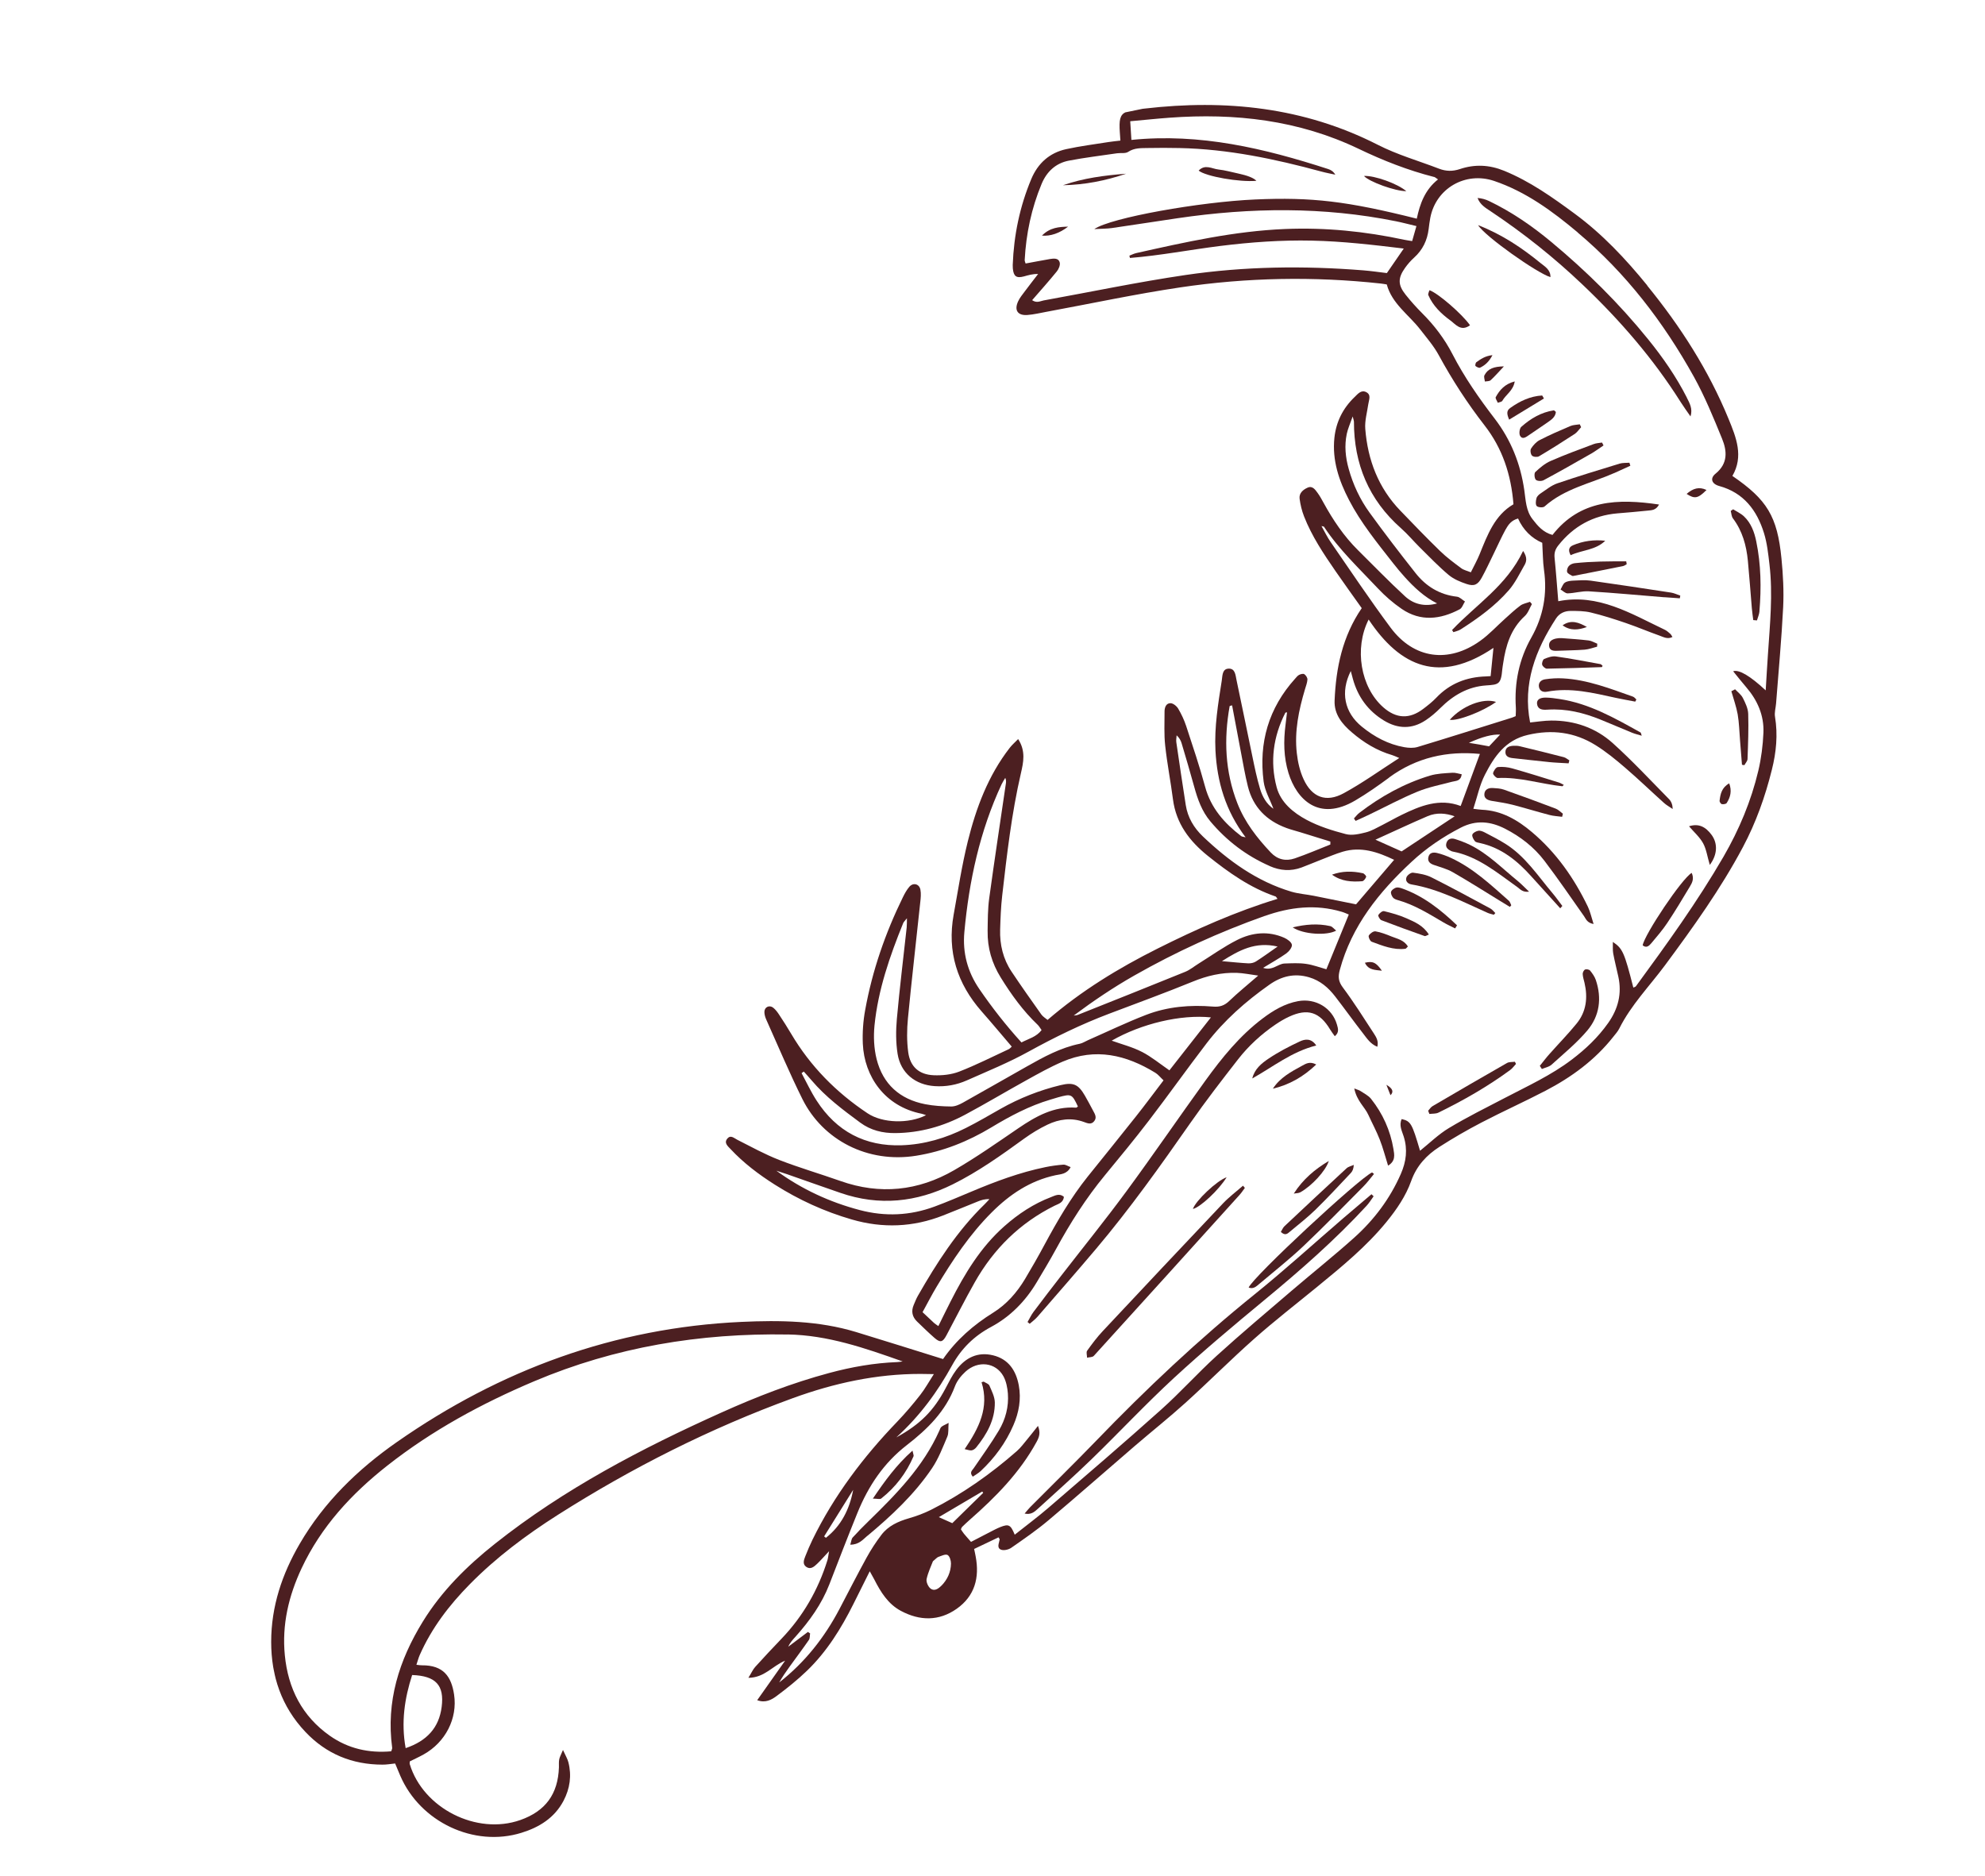 <svg width="291" height="275" viewBox="0 0 291 275" fill="none" xmlns="http://www.w3.org/2000/svg">
<g clip-path="url(#clip0_35_13658)">
<path d="M241.485 41.879C246.344 47.845 250.476 54.271 253.406 61.415C254.526 64.137 255.641 66.901 253.967 69.779C259.057 73.261 260.556 75.712 261.162 81.886C261.395 84.253 261.527 86.661 261.41 89.031C261.174 93.737 260.731 98.438 260.371 103.141C260.32 103.794 260.108 104.472 260.217 105.098C260.649 107.728 260.395 110.305 259.756 112.852C258.777 116.794 257.425 120.599 255.513 124.195C252.25 130.333 248.211 135.955 244.087 141.526C241.816 144.589 239.116 147.34 237.388 150.795C237.168 151.234 236.82 151.616 236.514 152.004C233.82 155.423 230.387 157.932 226.571 159.921C223.477 161.532 220.29 162.963 217.196 164.574C215.085 165.673 213.022 166.864 211.025 168.146C209.131 169.358 207.669 170.929 206.875 173.163C206.093 175.353 204.77 177.296 203.285 179.12C200.321 182.761 196.716 185.706 193.112 188.658C190.028 191.185 186.865 193.632 183.88 196.277C180.435 199.327 177.194 202.597 173.783 205.682C171.36 207.872 168.794 209.906 166.318 212.039C162.113 215.653 157.961 219.318 153.725 222.883C151.993 224.345 150.115 225.636 148.252 226.932C147.854 227.207 147.144 227.374 146.736 227.203C146.087 226.93 146.469 226.244 146.547 225.718C146.559 225.646 146.473 225.56 146.384 225.399C145.197 225.962 144.018 226.529 142.806 227.104C142.902 227.567 142.98 227.882 143.034 228.209C143.619 231.31 142.905 233.997 140.264 235.867C137.659 237.709 134.85 237.661 132.084 236.189C130.195 235.186 129.107 233.423 128.165 231.568C127.982 231.213 127.78 230.868 127.505 230.373C126.642 232.103 125.877 233.641 125.11 235.173C123.315 238.765 121.214 242.152 118.31 244.952C116.919 246.295 115.398 247.513 113.844 248.669C113.103 249.222 112.207 249.724 111.005 249.276C112.376 247.337 113.663 245.519 115.098 243.484C113.217 244.258 112.102 245.972 109.714 245.996C110.174 245.252 110.378 244.768 110.709 244.403C111.972 243.004 113.26 241.628 114.565 240.268C117.73 236.965 119.94 233.107 121.302 228.748C121.397 228.439 121.419 228.11 121.541 227.436C120.784 228.241 120.31 228.788 119.792 229.281C119.353 229.696 118.838 230.175 118.195 229.728C117.623 229.329 117.843 228.724 118.046 228.206C118.372 227.38 118.714 226.564 119.101 225.767C122.27 219.275 126.566 213.6 131.557 208.416C132.742 207.178 133.856 205.858 134.915 204.508C135.608 203.627 136.153 202.624 136.901 201.469C136.023 201.457 135.482 201.445 134.936 201.44C128.475 201.435 122.28 202.79 116.239 204.989C104.113 209.411 92.661 215.19 81.774 222.108C77.136 225.06 72.746 228.34 68.875 232.271C65.854 235.337 63.274 238.705 61.527 242.668C61.34 243.1 61.221 243.559 61.047 244.085C61.414 244.126 61.629 244.165 61.842 244.162C65.029 244.132 66.172 245.828 66.568 248.451C67.098 251.95 65.309 255.445 62.1 257.232C61.432 257.605 60.732 257.922 60.076 258.25C60.072 258.43 60.034 258.549 60.069 258.652C62.034 265.132 69.88 269.101 76.275 266.849C79.971 265.548 81.811 263.037 81.939 259.112C81.948 258.724 81.907 258.325 81.982 257.951C82.044 257.62 82.228 257.307 82.532 256.575C82.915 257.427 83.201 257.878 83.325 258.377C83.827 260.344 83.549 262.236 82.615 264.023C81.291 266.532 79.066 267.909 76.447 268.718C69.495 270.878 61.594 267.141 58.673 260.341C58.437 259.796 58.212 259.242 57.926 258.556C57.27 258.622 56.666 258.733 56.065 258.726C51.623 258.719 47.819 257.158 44.764 253.918C41.271 250.223 39.753 245.741 39.755 240.711C39.76 235.521 41.354 230.783 43.94 226.344C47.498 220.235 52.45 215.432 58.188 211.425C73.356 200.836 90.093 194.669 108.678 193.813C114.354 193.552 120.003 193.628 125.505 195.3C129.736 196.587 133.955 197.924 138.251 199.259C140.195 196.449 142.713 194.253 145.622 192.445C147.57 191.229 149.082 189.502 150.267 187.526C151.262 185.865 152.223 184.176 153.139 182.469C155.009 178.999 156.983 175.603 159.455 172.513C161.812 169.57 164.195 166.649 166.528 163.691C167.896 161.966 169.205 160.192 170.573 158.399C170.085 157.94 169.781 157.534 169.371 157.287C165.091 154.659 160.588 153.587 155.769 155.659C153.945 156.442 152.196 157.424 150.452 158.392C147.444 160.054 144.499 161.821 141.475 163.439C138.302 165.136 134.907 166.092 131.281 166.13C129.397 166.153 127.647 165.728 126.11 164.596C123.564 162.714 121.029 160.822 118.967 158.384C118.602 157.949 118.212 157.533 117.835 157.107C117.727 157.185 117.619 157.262 117.511 157.34C118.237 158.687 118.884 160.085 119.713 161.363C122.633 165.887 126.82 168.1 132.194 167.915C135.508 167.803 138.647 166.873 141.6 165.38C143.331 164.512 145.002 163.525 146.688 162.57C149.454 161.006 152.386 159.848 155.473 159.101C157.364 158.641 158.09 158.988 159.045 160.64C159.463 161.361 159.849 162.096 160.243 162.835C160.503 163.327 160.841 163.83 160.415 164.373C159.981 164.939 159.427 164.694 158.897 164.5C157.063 163.83 155.266 164.077 153.565 164.89C152.373 165.46 151.221 166.161 150.153 166.933C146.789 169.373 143.406 171.789 139.672 173.643C134.362 176.278 128.883 176.857 123.218 174.901C120.598 174 117.986 173.069 115.37 172.154C114.857 171.977 114.335 171.815 113.817 171.646C117.536 174.363 121.621 176.252 126.04 177.416C129.752 178.396 133.414 178.233 137.001 176.906C138.821 176.234 140.6 175.467 142.39 174.718C145.916 173.231 149.501 171.89 153.265 171.12C154.132 170.941 155.017 170.821 155.893 170.757C156.206 170.734 156.537 170.969 156.954 171.118C156.413 172.175 155.483 172.146 154.738 172.307C151.021 173.108 148.041 175.104 145.394 177.747C142.147 180.991 139.637 184.766 137.299 188.671C136.597 189.844 135.968 191.071 135.246 192.386C135.896 192.997 136.412 193.491 136.94 193.975C137.101 194.121 137.288 194.227 137.563 194.426C138.177 193.188 138.752 192 139.351 190.828C141.419 186.751 143.75 182.875 147.224 179.798C149.276 177.981 151.526 176.489 154.096 175.51C154.677 175.286 155.31 174.914 155.963 175.469C155.89 176.353 155.149 176.506 154.599 176.779C149.528 179.302 145.671 183.1 142.899 188.005C141.454 190.559 140.134 193.185 138.752 195.774C138.206 196.805 137.84 196.901 136.989 196.152C136.114 195.387 135.276 194.567 134.44 193.76C133.725 193.066 133.555 192.245 133.951 191.322C134.147 190.867 134.325 190.396 134.574 189.965C137.337 185.144 140.318 180.479 144.338 176.572C144.585 176.334 144.813 176.067 145.051 175.817C144.354 175.782 143.845 175.956 143.348 176.155C141.655 176.836 139.965 177.536 138.262 178.205C133.875 179.932 129.417 180.114 124.885 178.8C120.859 177.637 117.098 175.916 113.56 173.673C111.21 172.178 108.997 170.509 107.093 168.467C106.678 168.028 106.091 167.556 106.642 166.918C107.127 166.362 107.603 166.864 108.104 167.119C110.129 168.144 112.129 169.249 114.236 170.069C117.182 171.214 120.219 172.098 123.202 173.152C129.011 175.209 134.604 174.614 139.866 171.575C143.118 169.696 146.206 167.52 149.313 165.402C151.877 163.659 154.503 162.185 157.746 162.399C157.836 162.401 157.931 162.291 158.022 162.231C157.152 160.389 157.075 160.35 155.117 160.885C154.746 160.99 154.378 161.114 154 161.219C150.894 162.137 148.061 163.646 145.302 165.312C141.898 167.361 138.281 168.811 134.331 169.447C127.225 170.597 120.636 167.168 117.634 161.144C115.736 157.327 114.081 153.384 112.332 149.487C112.177 149.14 112.061 148.743 112.059 148.364C112.063 147.652 112.791 147.302 113.351 147.745C113.689 148.014 113.966 148.384 114.206 148.749C114.817 149.671 115.418 150.61 115.98 151.563C118.799 156.335 122.592 160.175 127.186 163.229C129.385 164.693 133.238 164.788 135.758 163.502C135.493 163.418 135.303 163.333 135.101 163.292C129.7 162.213 126.705 157.822 126.489 153.037C126.418 151.389 126.537 149.694 126.837 148.073C127.881 142.31 129.781 136.819 132.357 131.561C132.624 131.016 132.924 130.464 133.313 130.012C133.887 129.355 134.784 129.591 134.935 130.456C135.042 131.041 134.98 131.675 134.911 132.276C134.313 137.961 133.65 143.638 133.101 149.326C132.943 150.966 132.927 152.66 133.147 154.291C133.438 156.405 134.738 157.558 136.873 157.648C138.119 157.702 139.462 157.562 140.611 157.118C143.082 156.159 145.46 154.951 147.869 153.833C148.04 153.756 148.17 153.584 148.321 153.45C146.795 151.667 145.382 149.965 143.914 148.301C140.313 144.215 138.832 139.512 139.802 134.123C140.452 130.525 141.005 126.892 141.881 123.351C143.1 118.435 144.868 113.709 148.028 109.642C148.371 109.199 148.811 108.825 149.259 108.36C150.403 110.125 150.033 111.774 149.662 113.382C148.295 119.288 147.613 125.3 146.922 131.308C146.733 132.961 146.67 134.63 146.62 136.289C146.553 138.504 147.055 140.602 148.293 142.457C149.71 144.58 151.182 146.663 152.658 148.739C152.892 149.07 153.281 149.286 153.574 149.536C158.544 145.254 163.977 141.945 169.688 139.083C175.362 136.242 181.151 133.653 187.281 131.787C187.124 131.592 187.077 131.464 186.996 131.439C183.257 130.162 180.104 127.915 177.064 125.479C174.378 123.322 172.419 120.745 171.957 117.205C171.618 114.563 171.098 111.945 170.814 109.299C170.633 107.653 170.728 105.977 170.722 104.309C170.723 103.715 170.954 103.095 171.596 103.1C171.983 103.103 172.497 103.521 172.718 103.89C173.194 104.695 173.601 105.564 173.895 106.455C174.863 109.408 175.857 112.349 176.669 115.349C177.515 118.479 179.489 120.693 181.963 122.591C182.085 122.683 182.277 122.678 182.605 122.762C179.667 118.883 178.423 114.628 178.186 110.04C178.01 106.578 178.576 103.177 179.11 99.783C179.218 99.105 179.159 98.117 180.046 98.037C181.095 97.945 181.119 98.996 181.275 99.716C182.076 103.462 182.822 107.213 183.61 110.963C183.935 112.538 184.262 114.119 184.723 115.653C185.073 116.815 185.667 117.886 186.686 118.58C186.193 117.26 185.428 115.962 185.249 114.592C184.508 108.901 185.975 103.816 189.858 99.51C190.043 99.306 190.22 99.062 190.458 98.944C190.683 98.829 191.057 98.738 191.218 98.85C191.45 99.009 191.685 99.374 191.669 99.633C191.639 100.122 191.441 100.598 191.305 101.074C190.397 104.125 189.747 107.226 190.111 110.421C190.255 111.723 190.56 113.068 191.108 114.252C192.333 116.911 194.408 117.71 196.985 116.302C199.732 114.81 202.282 112.966 205.131 111.136C204.573 110.906 204.341 110.782 204.085 110.71C201.861 110.059 199.928 108.878 198.185 107.381C196.753 106.159 195.568 104.727 195.651 102.723C195.851 97.914 196.802 93.302 199.63 89.165C198.366 87.383 197.065 85.589 195.806 83.765C194.043 81.204 192.31 78.622 191.17 75.704C190.85 74.887 190.64 74.006 190.523 73.14C190.408 72.315 191.025 71.794 191.694 71.498C192.414 71.176 192.811 71.798 193.165 72.277C193.491 72.72 193.759 73.217 194.024 73.7C195.418 76.242 197.021 78.629 199.092 80.679C201.379 82.939 203.616 85.258 205.981 87.433C207.249 88.599 208.874 88.988 210.677 88.471C208.792 87.522 207.311 86.123 205.936 84.606C205.338 83.95 204.775 83.259 204.225 82.565C201.902 79.595 199.505 76.668 197.762 73.302C196.285 70.453 195.279 67.487 195.621 64.201C195.871 61.838 196.875 59.851 198.578 58.216C199.051 57.767 199.538 57.121 200.275 57.486C201.067 57.882 200.677 58.631 200.588 59.271C200.416 60.472 200.055 61.699 200.149 62.887C200.509 67.436 202.064 71.53 205.292 74.873C207.214 76.87 209.136 78.868 211.128 80.802C212.077 81.724 213.151 82.517 214.218 83.311C214.585 83.587 215.089 83.69 215.624 83.91C216.106 82.935 216.564 82.116 216.916 81.249C218.062 78.419 219.122 75.537 221.873 73.934C221.529 69.561 220.239 65.716 217.639 62.374C215.113 59.122 212.888 55.69 210.921 52.073C210.187 50.721 209.155 49.533 208.206 48.308C206.524 46.136 204.071 44.545 203.299 41.703C202.95 41.651 202.683 41.596 202.409 41.57C192.59 40.499 182.783 40.688 173.036 42.134C166.46 43.112 159.943 44.512 153.401 45.718C152.477 45.888 151.552 46.114 150.614 46.183C149.202 46.288 148.659 45.496 149.247 44.202C149.493 43.655 149.898 43.178 150.259 42.689C150.89 41.841 151.546 41.009 152.187 40.173C151.368 40.149 150.742 40.354 150.109 40.526C148.998 40.824 148.591 40.522 148.48 39.351C148.467 39.188 148.46 39.017 148.466 38.85C148.627 34.484 149.501 30.267 151.192 26.234C152.159 23.937 153.856 22.407 156.29 21.87C158.341 21.419 160.438 21.158 162.514 20.826C163.088 20.735 163.664 20.686 164.249 20.613C164.197 19.692 164.11 18.972 164.127 18.251C164.158 16.934 164.562 16.45 165.832 16.188C166.48 16.054 167.15 15.992 167.81 15.918C179.689 14.542 191.148 15.709 201.99 21.233C204.834 22.688 207.969 23.58 210.966 24.734C211.984 25.124 212.954 25.145 214.031 24.785C216.191 24.063 218.325 24.147 220.51 25.041C224.306 26.596 227.594 28.933 230.856 31.337C234.912 34.322 238.326 37.964 241.485 41.845L241.485 41.879ZM64.746 250.276C65.162 247.085 63.885 245.707 60.42 245.587C59.313 249.01 58.78 252.508 59.468 256.306C62.568 255.259 64.354 253.324 64.746 250.276ZM115.472 195.661C102.615 195.438 90.186 197.492 78.309 202.518C70.63 205.766 63.338 209.721 56.772 214.891C51.535 219.015 47.081 223.826 44.213 229.938C42.322 233.971 41.313 238.202 41.756 242.685C42.231 247.562 44.275 251.618 48.35 254.489C51.044 256.382 54.073 257.061 57.35 256.77C57.411 256.565 57.51 256.406 57.493 256.258C56.579 249.492 58.496 243.418 61.993 237.742C64.761 233.251 68.466 229.589 72.561 226.342C82.698 218.302 94.068 212.354 105.811 207.08C110.915 204.784 116.131 202.762 121.553 201.305C124.825 200.422 128.151 199.833 131.544 199.705C131.804 199.693 132.07 199.645 132.332 199.611C126.789 197.644 121.344 195.752 115.47 195.654L115.472 195.661ZM139.605 223.321C141.148 221.809 142.639 220.349 144.136 218.881C144.087 218.815 144.046 218.748 143.998 218.682C141.945 219.892 139.893 221.109 137.63 222.439C138.427 222.792 139.011 223.05 139.605 223.321ZM138.01 232.496C138.886 231.597 139.397 230.498 139.413 229.239C139.42 228.803 139.214 228.142 138.906 227.985C138.583 227.824 138.01 228.121 137.565 228.269C137.372 228.336 137.22 228.533 136.766 228.909C136.518 229.575 136.057 230.519 135.841 231.508C135.748 231.928 136.057 232.623 136.413 232.908C136.972 233.345 137.571 232.938 138.007 232.483L138.01 232.496ZM120.817 225.261C120.907 225.332 120.991 225.404 121.08 225.469C123.339 223.685 124.549 221.261 125.075 218.434C123.655 220.708 122.237 222.988 120.817 225.261ZM167.4 154.217C168.804 154.941 170.053 155.981 171.435 156.93C173.433 154.386 175.42 151.851 177.52 149.168C173.082 148.711 167.326 150.085 162.973 152.578C164.484 153.121 166.019 153.508 167.393 154.218L167.4 154.217ZM144.784 136.517C144.811 134.91 144.8 133.284 145.018 131.701C145.785 126.098 146.637 120.506 147.455 114.914C147.497 114.65 147.516 114.377 147.372 114.048C147.189 114.362 146.983 114.667 146.83 114.995C143.635 121.864 142.065 129.157 141.374 136.662C141.096 139.693 141.837 142.479 143.575 145.018C145.429 147.72 147.435 150.293 149.746 152.838C150.83 152.276 151.925 152.036 152.696 151.029C152.485 150.741 152.336 150.454 152.114 150.245C149.967 148.197 148.257 145.825 146.705 143.316C145.411 141.224 144.747 138.974 144.786 136.523L144.784 136.517ZM150.752 154.204C147.855 155.802 144.764 157.061 141.732 158.405C140.248 159.063 138.667 159.355 137.024 159.245C134.179 159.06 132.036 157.329 131.587 154.517C131.323 152.839 131.327 151.086 131.479 149.385C131.88 144.914 132.434 140.453 132.919 135.985C132.955 135.626 132.942 135.263 132.957 134.632C132.662 135.01 132.486 135.157 132.407 135.346C130.442 140.188 128.729 145.116 128.202 150.344C128.041 151.971 128.116 153.702 128.511 155.283C129.435 158.956 131.92 161.175 135.641 161.897C136.883 162.138 138.175 162.216 139.446 162.23C140.013 162.237 140.626 161.965 141.139 161.68C144.28 159.928 147.397 158.125 150.535 156.36C152.999 154.968 155.477 153.608 158.295 153.033C158.712 152.947 159.098 152.681 159.497 152.509C162.335 151.261 165.125 149.912 168.012 148.798C171.16 147.583 174.488 147.303 177.842 147.583C178.81 147.666 179.507 147.433 180.208 146.757C181.48 145.535 182.852 144.431 184.453 143.038C183.234 142.876 182.282 142.672 181.316 142.637C179.073 142.562 176.95 143.062 174.858 143.921C170.814 145.571 166.704 147.074 162.611 148.623C158.512 150.173 154.597 152.085 150.752 154.204ZM183.034 141.24C183.389 141.257 183.811 141.163 184.116 140.969C185.085 140.355 186.013 139.673 187.298 138.78C184.032 138.026 181.69 139.303 179.135 140.921C180.637 141.052 181.837 141.184 183.042 141.245L183.034 141.24ZM185.406 134.292C178.763 136.65 172.373 139.563 166.253 143.048C163.186 144.792 160.257 146.77 157.407 148.897C157.613 148.861 157.836 148.871 158.019 148.791C163.263 146.702 168.507 144.618 173.742 142.489C174.449 142.205 175.059 141.686 175.713 141.282C177.589 140.115 179.395 138.811 181.362 137.818C183.554 136.71 185.93 136.461 188.274 137.495C188.729 137.698 189.344 138.137 189.39 138.528C189.436 138.918 188.958 139.507 188.556 139.797C187.54 140.524 186.43 141.126 185.171 141.903C186.557 142.376 187.328 141.299 188.321 141.267C189.362 141.231 190.425 141.17 191.448 141.318C192.47 141.459 193.466 141.84 194.446 142.113C195.511 139.52 196.597 136.867 197.733 134.087C197.448 133.973 197.072 133.789 196.676 133.677C192.85 132.542 189.109 132.99 185.421 134.296L185.406 134.292ZM186.136 126.973C182.716 125.471 179.836 123.278 177.443 120.433C176.2 118.957 175.572 117.183 175.069 115.348C174.483 113.212 173.852 111.087 173.22 108.961C173.102 108.557 172.885 108.174 172.492 107.807C172.473 108.149 172.4 108.495 172.448 108.83C172.897 111.905 173.35 114.971 173.832 118.039C174.117 119.857 175.025 121.38 176.339 122.634C180.113 126.222 184.266 129.236 189.334 130.742C190.384 131.05 191.502 131.123 192.58 131.335C194.635 131.739 196.68 132.158 198.797 132.591C200.552 130.538 202.413 128.367 204.379 126.064C201.93 124.892 199.516 124.087 196.851 124.871C195.793 125.187 194.773 125.625 193.738 126.025C192.756 126.407 191.793 126.82 190.807 127.189C189.224 127.771 187.684 127.661 186.123 126.976L186.136 126.973ZM188.576 121.391C185.681 120.326 183.71 118.359 182.946 115.329C182.527 113.663 182.246 111.969 181.919 110.284C181.482 108.001 181.058 105.715 180.625 103.417C180.431 103.477 180.268 103.49 180.264 103.539C179.401 108.375 179.588 113.125 181.392 117.755C182.479 120.545 184.27 122.846 186.3 124.994C187.288 126.038 188.506 126.297 189.801 125.858C191.566 125.252 193.288 124.51 195.028 123.82C195.026 123.675 195.023 123.531 195.028 123.385C193.569 122.934 192.103 122.478 190.645 122.027C189.96 121.816 189.256 121.644 188.584 121.396L188.576 121.391ZM203.637 114.018C202.032 115.198 200.401 116.349 198.686 117.358C193.314 120.53 190.078 117.176 188.893 113.343C188.182 111.033 188.151 108.645 188.458 106.257C188.535 105.661 188.604 105.061 188.676 104.439C188.543 104.466 188.46 104.463 188.438 104.488C186.655 107.975 186.155 111.666 187.158 115.426C187.759 117.668 189.606 119.164 191.559 120.21C193.341 121.16 195.338 121.782 197.299 122.295C198.195 122.531 199.275 122.281 200.219 122.044C201.065 121.835 201.843 121.364 202.637 120.966C203.574 120.496 204.485 119.963 205.43 119.499C208.205 118.146 211.021 116.992 214.133 118.172C215.12 115.505 216.025 113.041 216.95 110.539C212.179 110.075 207.662 111.041 203.627 114.006L203.637 114.018ZM201.638 123.111C203.174 123.801 204.35 124.324 205.475 124.83C208.108 123.086 210.661 121.393 213.246 119.686C211.964 119.22 210.61 119.106 209.303 119.658C206.832 120.714 204.401 121.864 201.645 123.109L201.638 123.111ZM200.643 90.832C198.495 95.057 199.454 100.772 202.798 103.711C204.701 105.381 206.642 105.463 208.661 103.922C209.323 103.419 209.982 102.904 210.554 102.303C212.537 100.217 214.987 99.263 217.824 99.174C218.043 99.17 218.259 99.146 218.525 99.132C218.657 97.801 218.788 96.498 218.939 94.99C211.075 100.284 205.309 97.838 200.643 90.832ZM220.749 77.574C220.09 78.787 219.524 80.056 218.919 81.298C218.355 82.443 217.829 83.6 217.211 84.715C216.642 85.736 216.109 85.991 215.021 85.629C214.088 85.318 213.116 84.918 212.374 84.298C210.89 83.052 209.551 81.645 208.166 80.282C207.222 79.346 206.368 78.314 205.373 77.436C200.674 73.28 198.481 68.034 198.487 61.816C198.486 61.712 198.443 61.604 198.303 61.06C197.927 62.145 197.588 62.871 197.433 63.627C197.077 65.343 197.243 67.047 197.715 68.73C198.36 71.053 199.373 73.224 200.78 75.162C202.959 78.169 205.222 81.117 207.528 84.036C209.059 85.976 211.056 87.199 213.584 87.485C214 87.53 214.368 87.944 214.763 88.187C214.506 88.578 214.346 89.142 213.986 89.334C211.157 90.828 208.263 91.171 205.486 89.274C204.217 88.404 203.024 87.367 201.97 86.239C199.24 83.332 196.309 80.591 194.098 77.232C194.077 77.195 193.995 77.198 193.726 77.129C194.224 78.006 194.592 78.786 195.081 79.485C197.981 83.682 200.817 87.933 203.861 92.024C207.268 96.606 212.362 97.3 217.032 93.935C218.329 93.005 219.425 91.799 220.618 90.731C221.357 90.068 222.083 89.38 222.885 88.787C223.28 88.498 223.821 88.414 224.294 88.234C224.387 88.346 224.485 88.457 224.577 88.569C224.238 89.163 224.015 89.885 223.533 90.323C221.475 92.21 220.739 94.66 220.357 97.285C220.318 97.562 220.263 97.829 220.238 98.11C220.045 100.35 219.705 100.372 217.869 100.496C215.196 100.675 213.031 101.943 211.161 103.806C210.498 104.467 209.772 105.093 208.995 105.605C206.988 106.937 204.921 106.881 202.887 105.645C200.553 104.223 199.052 102.166 198.33 99.534C198.227 99.169 198.137 98.801 198.023 98.383C196.471 101.484 197.084 104.456 199.645 106.542C201.485 108.039 203.525 109.136 205.865 109.549C206.502 109.66 207.221 109.704 207.824 109.518C212.438 108.124 217.033 106.665 221.638 105.224C221.794 105.178 221.943 105.099 222.198 104.998C222.206 104.603 222.249 104.18 222.223 103.751C221.988 100.108 222.696 96.657 224.484 93.494C226.252 90.369 226.851 87.092 226.348 83.553C226.171 82.292 226.182 81.013 226.094 79.583C224.536 78.918 223.3 77.703 222.546 76.023C221.573 76.286 221.112 76.927 220.754 77.594L220.749 77.574ZM215.33 108.907C215.959 109.011 216.415 109.083 216.866 109.162C217.295 109.239 217.725 109.316 218.299 109.425C218.875 108.81 219.403 108.259 219.916 107.705C218.819 107.634 217.285 108.02 215.332 108.913L215.33 108.907ZM210.237 25.947C206.402 24.973 202.739 23.528 199.188 21.825C190.373 17.601 181.048 16.552 171.438 17.259C169.57 17.396 167.708 17.595 165.691 17.776C165.752 18.743 165.801 19.548 165.863 20.515C175.926 19.493 185.377 21.758 194.711 24.785C195.109 24.91 195.473 25.138 195.757 25.611C195.078 25.461 194.391 25.341 193.718 25.155C186.904 23.305 180.02 21.856 172.928 21.706C171.377 21.674 169.825 21.67 168.266 21.702C167.285 21.725 166.306 21.658 165.384 22.269C164.978 22.54 164.307 22.395 163.758 22.474C161.402 22.822 159.034 23.104 156.699 23.552C154.776 23.921 153.446 25.162 152.696 26.972C151.212 30.542 150.424 34.272 150.219 38.123C150.21 38.277 150.298 38.438 150.352 38.633C151.568 38.41 152.754 38.179 153.953 37.973C154.513 37.878 155.192 37.828 155.355 38.484C155.449 38.872 155.21 39.452 154.929 39.793C153.78 41.21 152.564 42.565 151.311 44.011C152.001 44.482 152.515 44.135 153.007 44.047C159.934 42.796 166.833 41.345 173.799 40.321C182.438 39.048 191.151 38.94 199.866 39.638C201.023 39.731 202.175 39.9 203.313 40.038C204.11 38.886 204.879 37.769 205.791 36.442C201.222 35.888 196.8 35.373 192.333 35.28C187.831 35.181 183.354 35.505 178.891 36.061C174.475 36.614 170.093 37.463 165.65 37.822C165.627 37.709 165.597 37.598 165.567 37.487C165.899 37.356 166.222 37.186 166.571 37.107C173.769 35.497 180.971 33.879 188.383 33.577C194.289 33.331 200.127 33.92 205.906 35.162C206.223 35.228 206.541 35.266 207.02 35.346C207.223 34.628 207.418 33.967 207.648 33.147C206.569 32.894 205.612 32.636 204.648 32.441C194.021 30.295 183.366 30.418 172.692 31.986C169.453 32.462 166.221 32.971 162.987 33.438C162.263 33.539 161.516 33.528 160.419 33.589C162.864 31.904 175.936 29.599 183.993 29.247C192.316 28.881 197.475 29.492 207.7 32.06C208.156 29.896 208.887 27.827 210.814 26.304C210.536 26.127 210.388 25.978 210.22 25.93L210.237 25.947ZM231.29 34.076C227.595 30.975 223.693 28.103 219.03 26.526C214.837 25.115 210.504 27.61 209.68 31.934C209.579 32.479 209.507 33.032 209.44 33.577C209.239 35.24 208.563 36.642 207.301 37.779C206.813 38.218 206.367 38.731 205.982 39.273C204.918 40.762 204.92 41.776 206.055 43.197C206.81 44.152 207.633 45.066 208.494 45.93C210.275 47.708 211.78 49.688 212.932 51.927C214.668 55.295 216.824 58.389 219.124 61.385C221.512 64.501 222.903 68.001 223.462 71.874C223.675 73.341 223.696 74.882 224.679 76.135C225.429 77.098 226.197 78.043 227.594 78.431C231.648 73.254 237.17 73.081 243.214 73.972C242.77 74.823 242.124 74.804 241.571 74.863C240.081 75.026 238.588 75.141 237.097 75.269C233.528 75.578 230.669 77.162 228.448 79.966C227.994 80.536 227.829 81.074 227.901 81.79C228.112 83.879 228.263 85.98 228.442 88.15C234.282 86.979 239.083 89.963 244.053 92.331C244.351 92.47 244.607 92.707 244.858 92.924C244.975 93.024 245.044 93.189 245.182 93.388C244.474 93.769 243.867 93.398 243.287 93.193C241.613 92.6 239.98 91.903 238.303 91.331C236.627 90.759 234.936 90.218 233.209 89.802C232.252 89.572 231.232 89.575 230.239 89.573C229.37 89.573 228.601 89.925 228.109 90.682C225.095 95.32 223.203 100.251 224.313 105.928C225.334 105.827 226.374 105.654 227.413 105.646C230.822 105.626 233.926 106.703 236.433 108.959C239.313 111.552 241.964 114.407 244.685 117.171C245.009 117.504 245.196 117.976 245.218 118.613C244.784 118.316 244.311 118.062 243.929 117.713C242.032 116.007 240.189 114.228 238.253 112.565C236.869 111.374 235.441 110.199 233.892 109.242C230.831 107.342 227.531 106.919 223.986 107.748C220.695 108.51 219.055 110.918 217.689 113.587C216.917 115.092 216.571 116.82 215.99 118.582C216.527 118.643 216.885 118.708 217.246 118.723C220.118 118.84 222.455 120.207 224.559 121.981C228.139 124.995 230.77 128.757 232.787 132.95C233.128 133.666 233.294 134.467 233.619 135.476C232.651 135.296 232.51 134.746 232.216 134.324C230.304 131.607 228.426 128.855 226.418 126.213C224.887 124.204 222.9 122.661 220.656 121.51C218.528 120.424 216.411 120.185 214.148 121.349C211.512 122.708 209.098 124.344 206.935 126.357C202.162 130.792 198.158 135.745 196.412 142.218C196.142 143.212 196.201 143.897 196.858 144.776C198.478 146.946 199.927 149.255 201.41 151.529C201.745 152.053 202.126 152.63 201.915 153.474C200.892 153.064 200.392 152.243 199.839 151.536C198.441 149.741 197.121 147.888 195.73 146.092C194.732 144.801 193.547 143.769 191.91 143.286C189.759 142.653 187.857 143.129 186.088 144.377C182.627 146.816 179.465 149.601 176.885 152.97C174.023 156.707 171.294 160.554 168.431 164.291C166.34 167.021 164.157 169.672 161.967 172.325C159.205 175.676 156.894 179.313 154.819 183.122C153.918 184.771 152.95 186.392 151.98 188.007C150.325 190.777 148.122 193.033 145.279 194.558C142.801 195.884 140.927 197.726 139.578 200.178C137.452 204.039 134.885 207.571 131.403 210.746C134.929 208.817 136.887 206.813 138.609 203.566C139.1 202.637 139.571 201.677 140.198 200.844C141.534 199.064 143.333 198.161 145.578 198.712C147.835 199.26 148.945 200.929 149.353 203.107C149.732 205.141 149.371 207.099 148.563 208.963C147.447 211.539 145.817 213.766 143.766 215.687C143.425 216.006 143.002 216.231 142.611 216.505C142.076 215.884 142.514 215.6 142.747 215.262C143.99 213.433 145.295 211.638 146.427 209.742C147.406 208.105 147.899 206.25 147.756 204.32C147.688 203.458 147.509 202.522 147.1 201.779C145.968 199.735 143.368 199.43 141.536 201.113C140.899 201.7 140.296 202.452 139.998 203.245C138.616 206.939 135.96 209.536 132.94 211.877C129.576 214.483 127.316 217.834 125.698 221.818C124.285 225.297 122.933 228.798 121.58 232.3C120.459 235.187 118.686 237.651 116.642 239.943C116.238 240.392 115.817 240.824 115.557 241.436C116.518 240.713 117.479 239.991 118.44 239.268C118.545 239.343 118.649 239.411 118.761 239.485C118.703 239.807 118.749 240.198 118.58 240.446C117.667 241.767 116.704 243.049 115.76 244.354C115.219 245.108 114.686 245.866 114.233 246.677C117.997 243.734 120.877 240.083 123.083 235.874C124.394 233.375 125.68 230.853 127.038 228.379C127.675 227.219 128.403 226.103 129.205 225.047C130.212 223.715 131.677 223.06 133.258 222.603C134.365 222.285 135.46 221.879 136.491 221.363C141.069 219.059 145.228 216.123 149.075 212.749C149.653 212.243 150.108 211.604 150.606 211.011C151.093 210.435 151.548 209.83 152.168 209.06C152.573 210.088 152.343 210.708 151.953 211.423C149.49 215.927 145.954 219.506 142.147 222.845C141.773 223.17 141.411 223.521 141.055 223.864C140.98 223.934 140.95 224.058 140.866 224.22C140.996 224.414 141.134 224.648 141.301 224.855C141.614 225.239 141.952 225.604 142.351 226.066C143.297 225.574 144.218 225.094 145.141 224.621C145.634 224.367 146.123 224.101 146.633 223.899C147.883 223.406 148.153 223.544 148.759 225.012C150.435 223.68 152.121 222.428 153.702 221.067C159.246 216.293 164.8 211.531 170.246 206.653C173.052 204.142 175.578 201.316 178.364 198.782C181.97 195.505 185.707 192.367 189.41 189.195C192.44 186.603 195.567 184.115 198.534 181.454C201.448 178.837 203.769 175.75 205.358 172.124C206.15 170.318 206.383 168.538 205.781 166.627C205.525 165.818 205.062 164.982 205.488 164.073C206.823 164.391 206.997 164.7 208.178 168.72C209.58 167.595 210.886 166.305 212.414 165.389C215.07 163.792 217.846 162.412 220.598 160.981C223.934 159.237 227.369 157.672 230.391 155.379C232.437 153.832 234.277 152.093 235.765 149.978C237.22 147.911 237.789 145.689 237.249 143.206C237.001 142.071 236.711 140.937 236.496 139.795C236.407 139.296 236.458 138.775 236.443 138.101C237.885 139.073 238.127 139.644 239.445 144.795C239.583 144.726 239.756 144.697 239.826 144.6C244.344 138.43 248.822 132.234 252.666 125.604C254.957 121.639 256.714 117.454 257.768 113.007C258.199 111.187 258.436 109.295 258.518 107.422C258.621 104.883 257.638 102.657 255.979 100.736C255.344 99.998 254.737 99.226 254.08 98.417C254.952 98.14 256.542 99.075 258.851 101.22C258.962 99.389 259.061 97.63 259.183 95.88C259.473 91.508 259.921 87.131 259.402 82.746C259.221 81.203 259.057 79.636 258.601 78.164C257.565 74.818 255.627 72.244 252.045 71.259C250.935 70.957 250.643 70.141 251.499 69.447C253.336 67.956 253.193 66.13 252.455 64.323C251.2 61.249 249.931 58.144 248.326 55.246C243.872 47.231 238.343 40.017 231.294 34.096L231.29 34.076Z" fill="#4C1F21"/>
<path d="M195.679 151.926C195.414 151.546 195.182 151.255 194.992 150.936C193.455 148.369 191.691 147.802 188.973 149.067C188.274 149.39 187.599 149.792 186.965 150.226C184.892 151.641 183.042 153.334 181.504 155.307C179.123 158.365 176.744 161.437 174.525 164.62C170.114 170.94 165.652 177.215 160.677 183.107C157.85 186.45 154.967 189.75 152.098 193.054C151.764 193.44 151.338 193.749 150.953 194.09C150.846 194.002 150.746 193.919 150.638 193.831C150.929 193.337 151.17 192.804 151.511 192.347C152.872 190.527 154.26 188.73 155.653 186.931C158.812 182.857 162.052 178.849 165.105 174.7C169.047 169.346 172.802 163.851 176.694 158.46C179.135 155.085 181.749 151.848 185.109 149.319C186.665 148.142 188.336 147.149 190.288 146.787C192.865 146.311 195.301 147.788 195.997 150.225C196.153 150.779 196.364 151.37 195.679 151.926Z" fill="#4C1F21"/>
<path d="M196.937 178.596C198.302 177.424 199.682 176.263 201.055 175.096C201.159 175.199 201.268 175.294 201.372 175.396C201.033 175.859 200.736 176.356 200.353 176.773C195.723 181.799 190.601 186.279 185.335 190.629C180.853 194.335 176.392 198.078 172.116 202.017C167.964 205.848 164.096 209.993 160.04 213.928C157.455 216.435 154.763 218.826 152.106 221.251C151.641 221.672 151.141 222.12 150.208 221.912C150.565 221.501 150.781 221.214 151.033 220.962C154.236 217.741 157.488 214.558 160.648 211.291C168.001 203.66 175.695 196.407 183.953 189.749C188.392 186.169 192.61 182.318 196.937 178.596Z" fill="#4C1F21"/>
<path d="M247.29 58.31C247.698 59.116 248.177 59.934 247.829 61.055C247.348 60.361 246.85 59.684 246.399 58.97C242.381 52.596 237.492 46.954 232.044 41.772C227.856 37.78 223.358 34.196 218.545 30.987C217.793 30.487 216.98 30.02 216.609 29.027C217.212 29.075 217.767 29.223 218.272 29.464C221.593 31.055 224.607 33.131 227.421 35.475C232.591 39.776 237.363 44.49 241.602 49.728C243.769 52.406 245.729 55.224 247.295 58.302L247.29 58.31Z" fill="#4C1F21"/>
<path d="M182.495 174.167C182.24 174.502 182.018 174.865 181.737 175.172C174.615 183.058 167.492 190.939 160.35 198.795C160.16 199.007 159.699 198.978 159.364 199.061C159.362 198.716 159.213 198.264 159.373 198.038C160.08 197.05 160.815 196.07 161.645 195.181C167.51 188.92 173.384 182.671 179.283 176.444C180.178 175.5 181.235 174.71 182.221 173.843C182.312 173.949 182.403 174.054 182.493 174.16L182.495 174.167Z" fill="#4C1F21"/>
<path d="M127.156 225.173C126.509 225.714 125.936 226.481 124.646 226.478C124.802 225.997 124.816 225.629 125.001 225.425C125.742 224.603 126.523 223.814 127.316 223.043C131.374 219.087 135.342 215.059 137.704 209.769C137.793 209.565 137.867 209.322 138.019 209.194C138.237 209.011 138.526 208.91 139.066 208.619C138.995 209.475 139.093 210.117 138.88 210.624C138.212 212.197 137.597 213.828 136.659 215.229C134.074 219.074 130.705 222.226 127.164 225.179L127.156 225.173Z" fill="#4C1F21"/>
<path d="M184.637 188.22C184.196 188.587 183.761 189.05 183.049 188.776C183.788 187.112 199.125 172.859 201.146 171.896C201.238 171.974 201.335 172.044 201.427 172.121C200.918 172.73 200.446 173.379 199.886 173.943C196.963 176.886 194.07 179.87 191.059 182.72C189.011 184.654 186.786 186.404 184.637 188.22Z" fill="#4C1F21"/>
<path d="M227.161 154.527C228.48 153.034 229.876 151.614 231.13 150.072C232.561 148.321 232.792 146.265 232.289 144.099C232.187 143.672 232.043 143.239 232.022 142.802C232.011 142.583 232.186 142.23 232.37 142.151C232.565 142.062 232.975 142.143 233.105 142.302C233.446 142.722 233.786 143.197 233.952 143.701C234.847 146.366 234.497 148.949 232.715 151.07C231.165 152.914 229.258 154.467 227.458 156.101C227.092 156.432 226.519 156.53 226.037 156.733C225.937 156.581 225.835 156.423 225.735 156.271C226.208 155.69 226.656 155.087 227.154 154.529L227.161 154.527Z" fill="#4C1F21"/>
<path d="M257.936 89.638C257.897 90.087 257.697 90.522 257.568 90.963C257.385 90.945 257.21 90.933 257.027 90.915C256.955 90.33 256.869 89.748 256.818 89.165C256.621 86.846 256.46 84.526 256.236 82.206C256.017 79.974 255.442 77.857 254.054 76.012C253.836 75.726 253.828 75.286 253.724 74.914C253.839 74.835 253.959 74.748 254.073 74.669C254.605 75.008 255.206 75.277 255.659 75.701C256.703 76.686 257.19 78.007 257.466 79.378C258.166 82.773 258.219 86.199 257.929 89.639L257.936 89.638Z" fill="#4C1F21"/>
<path d="M236.662 69.349C233.199 70.878 229.368 71.628 226.423 74.264C226.207 74.454 225.48 74.404 225.285 74.195C225.081 73.975 225.143 73.404 225.251 73.029C225.337 72.743 225.635 72.481 225.902 72.309C226.679 71.796 227.432 71.165 228.294 70.87C231.322 69.838 234.385 68.909 237.44 67.974C237.888 67.841 238.392 67.881 238.874 67.844C238.919 67.993 238.962 68.136 239.007 68.286C238.225 68.64 237.439 69.009 236.656 69.357L236.662 69.349Z" fill="#4C1F21"/>
<path d="M243.994 87.569C240.307 87.274 236.621 86.924 232.934 86.699C231.907 86.635 230.859 86.968 229.817 86.997C229.474 87.006 229.121 86.63 228.777 86.432C228.988 86.085 229.118 85.616 229.422 85.416C229.762 85.194 230.262 85.146 230.693 85.126C231.519 85.086 232.359 85.016 233.176 85.131C237.11 85.685 241.039 86.281 244.97 86.884C245.433 86.954 245.879 87.18 246.33 87.328C246.308 87.457 246.28 87.587 246.26 87.722C245.505 87.671 244.751 87.626 243.999 87.561L243.994 87.569Z" fill="#4C1F21"/>
<path d="M222.08 155.666C222.136 155.772 222.187 155.885 222.244 155.991C221.961 156.291 221.722 156.637 221.399 156.876C218.094 159.304 214.542 161.334 210.859 163.136C210.483 163.318 209.99 163.268 209.547 163.325C209.486 163.165 209.426 163.005 209.366 162.851C209.581 162.621 209.76 162.321 210.026 162.17C213.649 160.049 217.274 157.935 220.92 155.857C221.24 155.674 221.692 155.725 222.088 155.671L222.08 155.666Z" fill="#4C1F21"/>
<path d="M239.406 102.15C239.592 102.215 239.729 102.414 239.889 102.553C239.835 102.661 239.782 102.769 239.727 102.87C238.764 102.682 237.792 102.517 236.832 102.308C233.525 101.583 230.232 100.766 226.808 101.411C226.264 101.516 225.761 101.351 225.621 100.773C225.46 100.095 225.927 99.681 226.509 99.596C227.378 99.465 228.277 99.41 229.157 99.463C232.748 99.66 236.066 100.969 239.412 102.148L239.406 102.15Z" fill="#4C1F21"/>
<path d="M221.546 132.738C221.479 132.814 221.412 132.89 221.345 132.966C220.809 132.642 220.279 132.31 219.743 131.986C217.485 130.603 215.248 129.181 212.956 127.867C212.104 127.381 211.116 127.136 210.179 126.805C209.65 126.618 209.278 126.315 209.389 125.719C209.526 124.98 210.136 124.93 210.688 125.065C211.378 125.233 212.064 125.485 212.712 125.785C215.975 127.292 218.554 129.734 221.202 132.071C221.379 132.228 221.437 132.512 221.553 132.737L221.546 132.738Z" fill="#4C1F21"/>
<path d="M247.742 129.973C246.665 131.769 245.589 133.571 244.425 135.315C243.726 136.37 242.883 137.331 242.071 138.306C241.75 138.69 241.355 139.047 240.814 138.6C241.101 136.981 246.541 128.834 248 127.981C248.385 128.813 248.076 129.421 247.747 129.965L247.742 129.973Z" fill="#4C1F21"/>
<path d="M240.501 107.388C240.563 107.424 240.572 107.567 240.676 107.869C240.118 107.702 239.661 107.596 239.239 107.421C237.703 106.793 236.181 106.134 234.638 105.507C232.147 104.497 229.583 103.867 226.869 104.048C226.761 104.056 226.651 104.058 226.534 104.061C225.923 104.07 225.418 103.899 225.33 103.206C225.257 102.614 225.702 102.267 226.615 102.279C227.278 102.287 227.94 102.385 228.594 102.484C232.962 103.135 236.722 105.284 240.494 107.389L240.501 107.388Z" fill="#4C1F21"/>
<path d="M229.116 119.308L229.009 119.758C228.392 119.672 227.76 119.65 227.161 119.491C225.347 119.017 223.557 118.462 221.743 117.994C220.731 117.734 219.691 117.604 218.659 117.417C218.072 117.31 217.531 117.063 217.61 116.377C217.682 115.721 218.237 115.503 218.843 115.536C219.388 115.569 219.965 115.595 220.471 115.773C223.014 116.669 225.544 117.603 228.065 118.559C228.454 118.707 228.766 119.049 229.115 119.302L229.116 119.308Z" fill="#4C1F21"/>
<path d="M219.214 133.868C219.142 133.952 219.076 134.035 219.004 134.119C218.703 134.029 218.381 133.971 218.093 133.844C214.458 132.235 210.924 130.349 206.938 129.675C206.366 129.579 205.98 129.176 206.189 128.622C206.311 128.307 206.848 127.907 207.147 127.949C208.068 128.069 209.038 128.227 209.854 128.638C212.769 130.1 215.629 131.662 218.499 133.209C218.778 133.358 218.976 133.648 219.214 133.868Z" fill="#4C1F21"/>
<path d="M200.596 163.454C200.064 162.281 198.911 161.436 198.536 159.588C199.002 159.775 199.233 159.824 199.417 159.944C199.961 160.308 200.603 160.617 200.995 161.109C202.71 163.273 203.825 165.734 204.278 168.462C204.411 169.277 204.627 170.219 203.492 170.902C203.067 169.547 202.744 168.282 202.267 167.07C201.785 165.838 201.149 164.665 200.596 163.454Z" fill="#4C1F21"/>
<path d="M198.464 170.794C198.432 171.339 198.292 171.699 198.044 171.964C196.335 173.773 194.639 175.613 192.861 177.353C191.672 178.509 190.353 179.534 189.083 180.596C188.754 180.871 188.406 181.226 187.771 180.619C187.957 180.318 188.077 179.997 188.302 179.785C191.327 176.939 194.355 174.105 197.408 171.288C197.68 171.039 198.105 170.958 198.464 170.794Z" fill="#4C1F21"/>
<path d="M229.039 132.827C228.939 132.944 228.839 133.061 228.731 133.173C227.321 131.622 225.905 130.072 224.507 128.512C222.437 126.2 220.101 124.302 216.979 123.607C216.711 123.545 216.367 123.513 216.218 123.33C216.005 123.063 215.764 122.63 215.847 122.365C215.931 122.106 216.385 121.867 216.711 121.807C217.002 121.747 217.371 121.898 217.657 122.046C218.685 122.586 219.724 123.11 220.707 123.728C223.591 125.541 225.423 128.371 227.559 130.904C228.08 131.521 228.547 132.183 229.039 132.827Z" fill="#4C1F21"/>
<path d="M224.166 130.735C223.206 130.857 222.856 130.363 222.45 130.068C219.484 127.961 216.672 125.561 212.946 124.847C212.889 124.838 212.838 124.821 212.784 124.798C212.312 124.578 211.878 124.281 212.022 123.678C212.188 123.01 212.708 122.826 213.314 123.019C214.045 123.254 214.776 123.524 215.466 123.858C218.134 125.163 220.194 127.291 222.457 129.135C222.987 129.564 223.456 130.067 224.158 130.729L224.166 130.735Z" fill="#4C1F21"/>
<path d="M233.194 66.546C230.907 67.86 228.617 69.161 226.296 70.406C225.992 70.572 225.354 70.552 225.151 70.338C224.942 70.126 224.885 69.386 225.076 69.209C225.747 68.58 226.486 67.952 227.32 67.586C229.387 66.677 231.517 65.906 233.629 65.111C234.012 64.963 234.445 64.956 234.857 64.885C234.929 65.029 234.998 65.166 235.076 65.309C234.452 65.728 233.848 66.177 233.202 66.552L233.194 66.546Z" fill="#4C1F21"/>
<path d="M227.293 40.635C225.338 40.045 217.681 34.65 216.686 33.006C220.266 34.413 223.144 36.365 225.855 38.579C226.477 39.085 227.332 39.55 227.293 40.635Z" fill="#4C1F21"/>
<path d="M143.896 202.654C144 202.626 144.104 202.597 144.209 202.569C144.496 202.758 144.929 202.882 145.046 203.148C145.39 203.946 145.827 204.794 145.84 205.627C145.869 208.173 144.671 210.284 143.117 212.212C142.953 212.418 142.683 212.612 142.435 212.649C142.147 212.688 141.836 212.552 141.419 212.466C143.511 209.378 145.05 206.376 143.897 202.661L143.896 202.654Z" fill="#4C1F21"/>
<path d="M213.307 136.116C212.744 135.825 212.16 135.566 211.617 135.243C209.468 133.983 207.36 132.658 204.93 131.973C204.674 131.902 204.368 131.792 204.211 131.597C204.033 131.372 203.857 130.987 203.931 130.744C204.011 130.493 204.347 130.251 204.63 130.152C204.861 130.069 205.179 130.142 205.438 130.226C208.645 131.331 211.207 133.389 213.601 135.668C213.508 135.819 213.414 135.962 213.321 136.113L213.307 136.116Z" fill="#4C1F21"/>
<path d="M254.364 101.063C254.754 101.479 255.257 101.844 255.502 102.332C255.873 103.062 256.263 103.879 256.287 104.667C256.357 106.875 256.268 109.08 256.186 111.291C256.174 111.598 255.883 111.892 255.723 112.187C255.609 112.169 255.494 112.145 255.373 112.128C255.278 110.934 255.19 109.738 255.087 108.538C254.983 107.269 254.959 105.983 254.744 104.738C254.54 103.586 254.132 102.477 253.816 101.348C253.997 101.256 254.178 101.163 254.358 101.064L254.364 101.063Z" fill="#4C1F21"/>
<path d="M230.792 63.661C229.085 64.779 227.365 65.866 225.614 66.903C225.362 67.052 224.786 66.999 224.594 66.803C224.386 66.598 224.299 66.009 224.45 65.771C224.768 65.277 225.205 64.787 225.716 64.523C227.186 63.764 228.705 63.105 230.227 62.46C230.645 62.284 231.137 62.293 231.596 62.212C231.659 62.351 231.73 62.495 231.793 62.633C231.466 62.984 231.189 63.414 230.8 63.666L230.792 63.661Z" fill="#4C1F21"/>
<path d="M185.967 155.214C187.414 154.239 188.983 153.425 190.568 152.684C191.31 152.338 192.239 152.194 192.961 153.287C189.375 154.186 186.635 156.414 183.582 158.121C183.925 156.712 184.95 155.9 185.967 155.214Z" fill="#4C1F21"/>
<path d="M227.02 111.724C225.26 111.549 223.5 111.339 221.737 111.151C221.2 111.09 220.708 110.908 220.694 110.304C220.673 109.605 221.207 109.384 221.813 109.348C222.14 109.329 222.486 109.334 222.806 109.413C224.96 109.927 227.111 110.463 229.252 111.014C229.544 111.092 229.798 111.322 230.066 111.481C230.027 111.627 229.988 111.773 229.956 111.918C228.978 111.858 227.999 111.825 227.028 111.729L227.02 111.724Z" fill="#4C1F21"/>
<path d="M229.254 115.064C229.118 115.209 229.084 115.278 229.05 115.279C225.879 114.947 222.802 113.905 219.568 114.069C219.336 114.082 218.84 113.55 218.884 113.362C218.962 113.007 219.317 112.486 219.601 112.461C220.297 112.394 221.045 112.474 221.719 112.666C224.004 113.312 226.267 114.025 228.53 114.731C228.766 114.806 228.988 114.946 229.257 115.077L229.254 115.064Z" fill="#4C1F21"/>
<path d="M208.866 137.246C206.738 136.492 204.616 135.729 202.51 134.915C202.284 134.824 201.988 134.292 202.064 134.159C202.222 133.885 202.659 133.532 202.891 133.588C204.009 133.861 205.134 134.167 206.182 134.633C207.375 135.167 208.631 135.673 209.467 137.019C209.149 137.147 208.976 137.279 208.865 137.24L208.866 137.246Z" fill="#4C1F21"/>
<path d="M238.407 82.312C238.435 82.451 238.451 82.593 238.472 82.727C238.291 82.819 238.126 82.957 237.934 82.996C235.552 83.481 233.172 83.945 230.788 84.416C230.682 84.438 230.543 84.467 230.464 84.421C230.204 84.261 229.822 84.112 229.745 83.873C229.666 83.627 229.793 83.207 229.984 82.995C230.179 82.769 230.546 82.61 230.849 82.575C233.365 82.304 235.886 82.294 238.405 82.306L238.407 82.312Z" fill="#4C1F21"/>
<path d="M212.597 46.967C211.272 45.991 210.067 44.832 209.394 43.274C209.315 43.09 209.489 42.799 209.555 42.551C210.751 42.932 214.341 46.027 215.505 47.691C214.143 48.676 213.366 47.518 212.604 46.965L212.597 46.967Z" fill="#4C1F21"/>
<path d="M133.925 213.509C132.869 215.977 131.285 218.056 129.179 219.712C129.001 219.852 128.61 219.726 127.961 219.722C129.736 217.099 131.4 214.803 133.769 212.686C133.876 213.202 133.976 213.388 133.925 213.509Z" fill="#4C1F21"/>
<path d="M234.942 97.627C234.879 97.723 234.854 97.804 234.828 97.81C232.144 97.901 229.453 97.995 226.767 98.038C226.532 98.039 226.146 97.704 226.082 97.462C226.017 97.213 226.179 96.697 226.376 96.615C226.91 96.394 227.545 96.167 228.093 96.247C230.28 96.554 232.443 96.977 234.62 97.37C234.742 97.393 234.842 97.544 234.95 97.633L234.942 97.627Z" fill="#4C1F21"/>
<path d="M234.16 94.373C234.149 94.521 234.145 94.666 234.134 94.814C233.531 94.966 232.931 95.2 232.321 95.25C231.005 95.356 229.68 95.353 228.355 95.413C227.767 95.438 227.166 95.431 227.091 94.701C227.03 94.037 227.534 93.74 228.123 93.619C228.387 93.564 228.672 93.54 228.945 93.559C230.262 93.66 231.589 93.745 232.897 93.903C233.328 93.952 233.734 94.213 234.153 94.375L234.16 94.373Z" fill="#4C1F21"/>
<path d="M227.781 60.164C227.853 60.149 227.943 60.282 228.091 60.397C228.018 61.178 227.387 61.563 226.828 61.961C225.933 62.601 225.005 63.186 224.102 63.821C223.675 64.123 223.161 64.471 222.842 63.895C222.665 63.573 222.757 62.815 223.019 62.582C224.382 61.369 225.93 60.449 227.781 60.164Z" fill="#4C1F21"/>
<path d="M250.944 122.44C251.816 123.654 251.801 125.286 250.654 126.812C250.287 125.57 250.151 124.508 249.674 123.634C249.178 122.736 248.354 122.016 247.609 121.148C248.98 120.707 250.02 121.168 250.944 122.44Z" fill="#4C1F21"/>
<path d="M206.05 139.104C204.282 139.324 202.683 138.661 201.086 138.073C200.848 137.984 200.563 137.339 200.665 137.166C200.85 136.859 201.348 136.501 201.641 136.551C202.448 136.687 203.236 136.994 203.997 137.306C204.846 137.648 205.818 137.813 206.395 138.771C206.2 138.963 206.129 139.088 206.042 139.099L206.05 139.104Z" fill="#4C1F21"/>
<path d="M190.891 156.253C191.436 155.955 192.026 155.571 192.957 156.075C191.063 157.888 189.005 159.044 186.601 159.623C187.651 157.992 189.279 157.131 190.891 156.253Z" fill="#4C1F21"/>
<path d="M221.406 59.81C222.794 58.82 224.312 58.092 226.063 57.986C226.11 57.983 226.166 58.151 226.339 58.426C224.643 59.459 222.953 60.491 221.243 61.527C220.871 60.659 220.847 60.208 221.406 59.81Z" fill="#4C1F21"/>
<path d="M189.666 175.004C191.01 172.899 192.78 171.416 194.801 170.219C194.33 171.71 192.276 173.886 190.638 174.804C190.366 174.957 189.997 174.936 189.673 175.003L189.666 175.004Z" fill="#4C1F21"/>
<path d="M230.577 79.954C232.092 79.31 233.676 79.101 235.327 79.284C233.904 80.675 231.956 80.622 230.255 81.401C229.811 80.588 230.078 80.175 230.571 79.962L230.577 79.954Z" fill="#4C1F21"/>
<path d="M179.822 172.607C178.732 174.412 175.973 177.01 174.879 177.256C175.277 176.043 178.405 173.093 179.822 172.607Z" fill="#4C1F21"/>
<path d="M222.058 55.922C221.848 57.276 220.759 57.846 220.239 58.768C220.142 58.932 219.803 58.961 219.573 59.05C219.467 58.768 219.184 58.399 219.273 58.229C219.846 57.165 220.625 56.294 222.058 55.922Z" fill="#4C1F21"/>
<path d="M229.075 91.683C230.332 90.796 231.486 91.275 232.635 91.928C231.428 92.364 230.235 92.527 229.075 91.683Z" fill="#4C1F21"/>
<path d="M253.502 114.854C253.918 115.968 253.679 116.88 253.137 117.73C253.039 117.889 252.65 117.941 252.42 117.899C252.277 117.873 252.067 117.558 252.09 117.401C252.206 116.425 252.401 115.467 253.502 114.854Z" fill="#4C1F21"/>
<path d="M220.472 53.717C219.658 54.582 219.124 55.203 218.526 55.747C218.34 55.917 217.975 55.882 217.682 55.935C217.654 55.63 217.501 55.255 217.618 55.024C218.119 54.044 219.009 53.743 220.472 53.717Z" fill="#4C1F21"/>
<path d="M247.257 72.413C248.207 71.603 249.073 71.32 250.173 71.838C248.933 73.081 248.445 73.189 247.257 72.413Z" fill="#4C1F21"/>
<path d="M216.981 53.907C216.824 53.98 216.486 53.815 216.31 53.665C216.235 53.598 216.31 53.196 216.43 53.109C217.067 52.654 217.709 52.19 218.794 52.069C218.292 53.042 217.702 53.558 216.974 53.908L216.981 53.907Z" fill="#4C1F21"/>
<path d="M200.095 141.154C201.245 140.876 201.756 141.115 202.585 142.324C201.572 142.195 200.604 142.25 200.095 141.154Z" fill="#4C1F21"/>
<path d="M203.843 160.576C203.678 160.148 203.524 159.766 203.245 159.05C204.162 159.574 204.361 160.083 203.843 160.576Z" fill="#4C1F21"/>
<path d="M175.721 25.014C176.655 24.027 177.679 24.747 178.617 24.85C179.598 24.958 180.565 25.235 181.532 25.442C182.912 25.737 183.797 26.093 184.186 26.509C181.757 26.734 176.79 25.883 175.721 25.014Z" fill="#4C1F21"/>
<path d="M165.086 25.47C162.098 26.494 159.023 27.094 155.83 27.16C158.814 26.116 161.937 25.713 165.086 25.47Z" fill="#4C1F21"/>
<path d="M206.164 28.03C204.53 28.029 200.762 26.675 199.954 25.8C201.471 25.701 204.911 26.936 206.164 28.03Z" fill="#4C1F21"/>
<path d="M152.749 34.544C153.941 33.339 155.257 33.267 156.58 33.229C155.338 34.196 153.992 34.653 152.749 34.544Z" fill="#4C1F21"/>
<path d="M223.467 82.891C222.759 84.135 222.117 85.468 221.193 86.535C219.181 88.848 216.702 90.636 214.126 92.285C213.816 92.487 213.417 92.556 213.064 92.684C213.001 92.58 212.938 92.475 212.875 92.371C216.377 88.66 220.883 85.868 223.286 80.776C223.972 81.794 223.757 82.39 223.469 82.898L223.467 82.891Z" fill="#4C1F21"/>
<path d="M212.537 105.53C214.328 103.518 217.402 102.276 219.32 102.915C217.385 104.329 213.618 105.755 212.537 105.53Z" fill="#4C1F21"/>
<path d="M212.882 114.614C211.175 115.063 209.418 115.405 207.797 116.071C205.401 117.056 203.106 118.295 200.76 119.421C200.089 119.746 199.406 120.046 198.733 120.357L198.487 120.001C198.747 119.726 198.972 119.411 199.27 119.184C202.413 116.775 205.839 114.868 209.635 113.718C210.674 113.407 211.812 113.373 212.907 113.298C213.362 113.266 213.825 113.44 214.291 113.523C214.143 114.547 213.458 114.468 212.882 114.614Z" fill="#4C1F21"/>
<path d="M195.882 136.442C194.539 137.216 191.026 137.003 189.51 135.97C191.343 135.53 193.178 135.365 195.022 135.785C195.319 135.855 195.56 136.184 195.882 136.442Z" fill="#4C1F21"/>
<path d="M199.777 128.021C199.986 128.067 200.32 128.447 200.281 128.559C200.19 128.819 199.921 129.185 199.697 129.203C198.163 129.32 196.65 129.239 195.271 128.24C196.765 127.691 198.269 127.697 199.778 128.028L199.777 128.021Z" fill="#4C1F21"/>
</g>
<defs>
<clipPath id="clip0_35_13658">
<rect width="249.436" height="229.117" fill="white" transform="matrix(0.98 -0.202 -0.202 -0.98 46.351 275)"/>
</clipPath>
</defs>
</svg>
